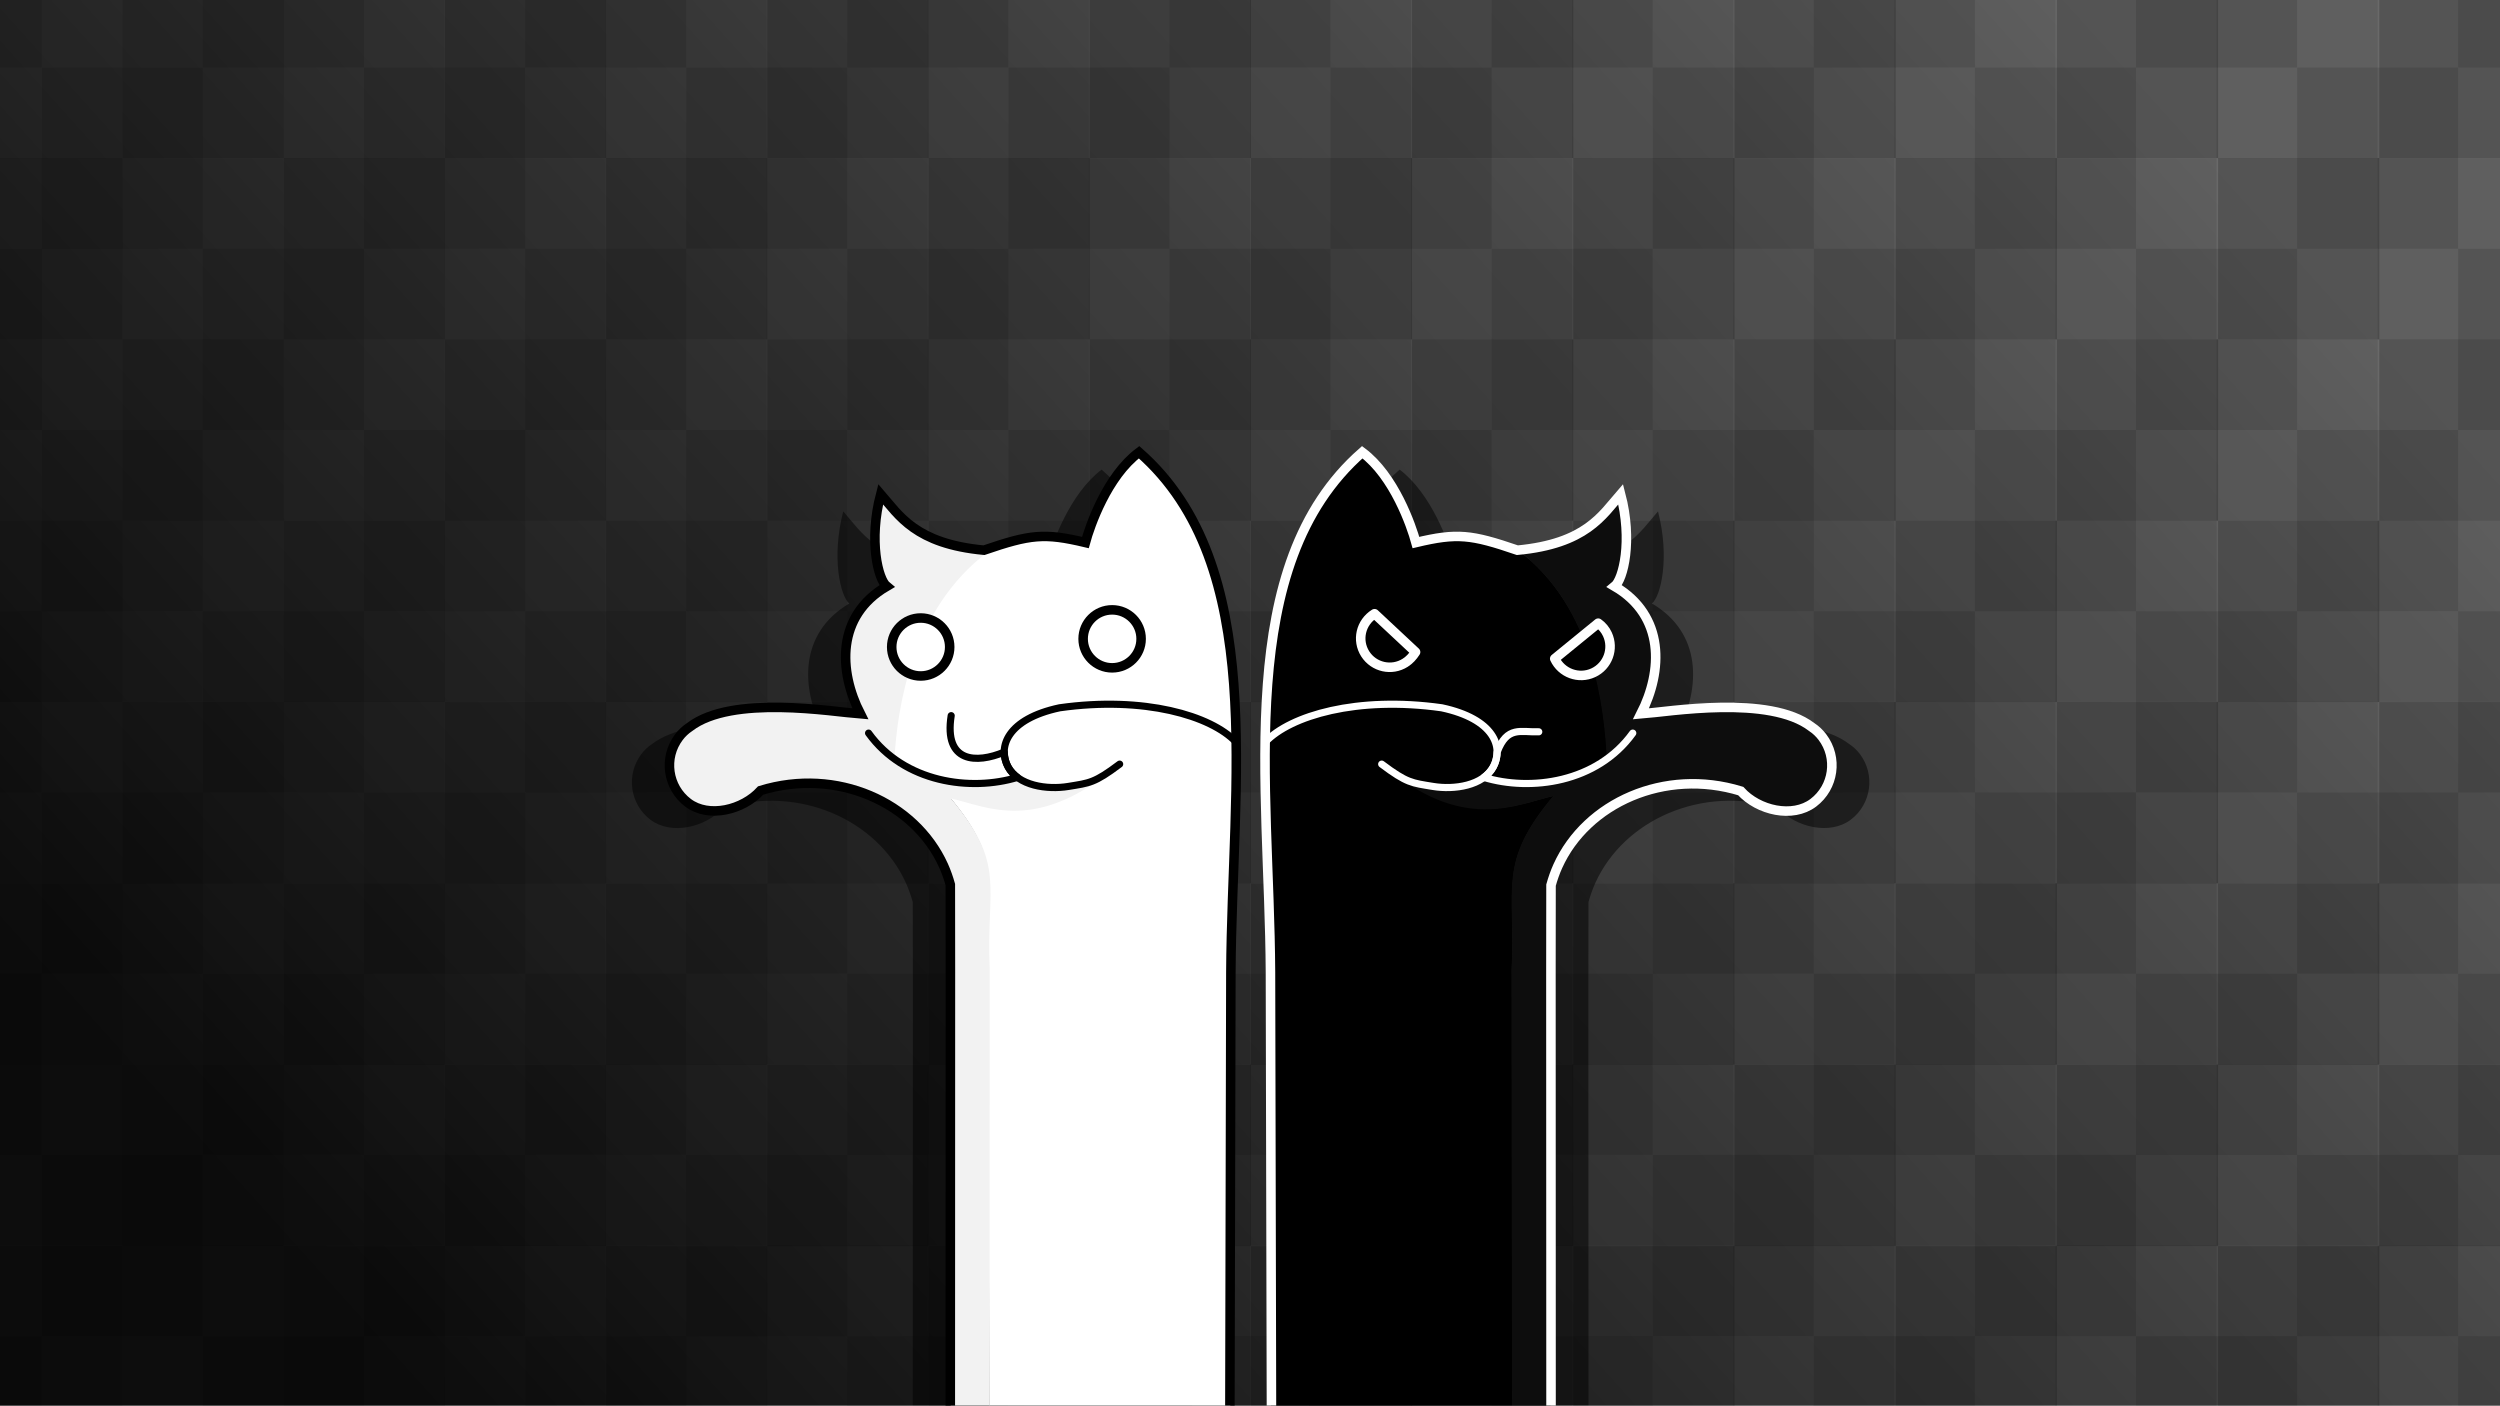 <?xml version="1.0" encoding="UTF-8" standalone="no"?>
<!-- Created with Inkscape (http://www.inkscape.org/) -->

<svg
   xmlns:dc="http://purl.org/dc/elements/1.1/"
   xmlns:cc="http://creativecommons.org/ns#"
   xmlns:rdf="http://www.w3.org/1999/02/22-rdf-syntax-ns#"
   xmlns:svg="http://www.w3.org/2000/svg"
   xmlns="http://www.w3.org/2000/svg"
   xmlns:xlink="http://www.w3.org/1999/xlink"
   xmlns:sodipodi="http://sodipodi.sourceforge.net/DTD/sodipodi-0.dtd"
   xmlns:inkscape="http://www.inkscape.org/namespaces/inkscape"
   width="1366"
   height="768"
   id="svg2"
   version="1.1"
   inkscape:version="0.48.5 r10040"
   sodipodi:docname="background-1366x768.svg"
   inkscape:export-filename="/home/jacobian/.config/awesome/background-1366x768.png"
   inkscape:export-xdpi="90"
   inkscape:export-ydpi="90">
  <defs
     id="defs4">
    <linearGradient
       id="linearGradient3805">
      <stop
         style="stop-color:#000000;stop-opacity:0.392;"
         offset="0"
         id="stop3807" />
      <stop
         style="stop-color:#ffffff;stop-opacity:0.392;"
         offset="1"
         id="stop3809" />
    </linearGradient>
    <linearGradient
       inkscape:collect="always"
       xlink:href="#linearGradient3805"
       id="linearGradient3811"
       x1="256.124"
       y1="768.004"
       x2="1109.879"
       y2="0.001"
       gradientUnits="userSpaceOnUse"
       gradientTransform="matrix(1.031,0,0,1.031,-21.162,-12.602)" />
    <filter
       inkscape:collect="always"
       id="filter29861"
       color-interpolation-filters="sRGB">
      <feGaussianBlur
         inkscape:collect="always"
         stdDeviation="3.644"
         id="feGaussianBlur29863" />
    </filter>
    <filter
       inkscape:collect="always"
       id="filter29865"
       color-interpolation-filters="sRGB">
      <feGaussianBlur
         inkscape:collect="always"
         stdDeviation="3.644"
         id="feGaussianBlur29867" />
    </filter>
  </defs>
  <sodipodi:namedview
     id="base"
     pagecolor="#ffffff"
     bordercolor="#666666"
     borderopacity="1.0"
     inkscape:pageopacity="0.0"
     inkscape:pageshadow="2"
     inkscape:zoom="0.5"
     inkscape:cx="463.06419"
     inkscape:cy="394.47345"
     inkscape:document-units="px"
     inkscape:current-layer="g3472"
     showgrid="false"
     inkscape:showpageshadow="false"
     units="px"
     fit-margin-top="0"
     fit-margin-left="0"
     fit-margin-right="0"
     fit-margin-bottom="0"
     showguides="true"
     inkscape:guide-bbox="true"
     inkscape:window-width="1914"
     inkscape:window-height="1055"
     inkscape:window-x="0"
     inkscape:window-y="0"
     inkscape:window-maximized="1"
     borderlayer="true">
    <inkscape:grid
       type="xygrid"
       id="grid3030"
       empspacing="5"
       visible="true"
       enabled="true"
       snapvisiblegridlinesonly="true"
       spacingx="128px"
       spacingy="128px" />
  </sodipodi:namedview>
  <g
     inkscape:groupmode="layer"
     id="layer3"
     inkscape:label="fondo"
     style="display:inline"
     transform="translate(0,337)">
    <rect
       style="fill:#1a1a1a;fill-opacity:1;fill-rule:evenodd;stroke:none"
       id="rect4045"
       width="1408.324"
       height="792.182"
       x="-21.162"
       y="-349.602" />
  </g>
  <g
     inkscape:groupmode="layer"
     id="layer1"
     inkscape:label="degree"
     style="display:inline">
    <rect
       style="fill:url(#linearGradient3811);fill-opacity:1;fill-rule:evenodd;stroke:none"
       id="rect3803"
       width="1408.324"
       height="792.182"
       x="-21.162"
       y="-12.602"
       inkscape:export-filename="/home/jacobian/Imágenes/background.png"
       inkscape:export-xdpi="90"
       inkscape:export-ydpi="90" />
  </g>
  <g
     inkscape:groupmode="layer"
     id="layer5"
     inkscape:label="tile"
     style="display:inline">
    <rect
       y="680.558"
       x="66.858"
       height="99.023"
       width="88.02"
       id="rect3049"
       style="fill:#000000;fill-opacity:0.098;fill-rule:evenodd;stroke:none" />
    <rect
       style="fill:#000000;fill-opacity:0.098;fill-rule:evenodd;stroke:none"
       id="rect3053"
       width="88.02"
       height="99.023"
       x="242.899"
       y="680.558" />
    <rect
       style="fill:#000000;fill-opacity:0.098;fill-rule:evenodd;stroke:none"
       id="rect3057"
       width="88.02"
       height="99.023"
       x="418.939"
       y="680.558" />
    <rect
       y="680.558"
       x="594.98"
       height="99.023"
       width="88.02"
       id="rect3061"
       style="fill:#000000;fill-opacity:0.098;fill-rule:evenodd;stroke:none" />
    <rect
       style="fill:#000000;fill-opacity:0.098;fill-rule:evenodd;stroke:none"
       id="rect3065"
       width="88.02"
       height="99.023"
       x="771.02"
       y="680.558" />
    <rect
       y="680.558"
       x="947.061"
       height="99.023"
       width="88.02"
       id="rect3069"
       style="fill:#000000;fill-opacity:0.098;fill-rule:evenodd;stroke:none" />
    <rect
       y="680.558"
       x="1123.101"
       height="99.023"
       width="88.02"
       id="rect3073"
       style="fill:#000000;fill-opacity:0.098;fill-rule:evenodd;stroke:none" />
    <rect
       style="fill:#000000;fill-opacity:0.098;fill-rule:evenodd;stroke:none"
       id="rect3077"
       width="88.02"
       height="99.023"
       x="1299.142"
       y="680.558" />
    <rect
       y="581.535"
       x="-21.162"
       height="99.023"
       width="88.02"
       id="rect3079"
       style="fill:#000000;fill-opacity:0.098;fill-rule:evenodd;stroke:none" />
    <rect
       style="fill:#000000;fill-opacity:0.098;fill-rule:evenodd;stroke:none"
       id="rect3083"
       width="88.02"
       height="99.023"
       x="154.879"
       y="581.535" />
    <rect
       style="fill:#000000;fill-opacity:0.098;fill-rule:evenodd;stroke:none"
       id="rect3087"
       width="88.02"
       height="99.023"
       x="330.919"
       y="581.535" />
    <rect
       y="581.535"
       x="506.96"
       height="99.023"
       width="88.02"
       id="rect3091"
       style="fill:#000000;fill-opacity:0.098;fill-rule:evenodd;stroke:none" />
    <rect
       style="fill:#000000;fill-opacity:0.098;fill-rule:evenodd;stroke:none"
       id="rect3095"
       width="88.02"
       height="99.023"
       x="683"
       y="581.535" />
    <rect
       y="581.535"
       x="859.04"
       height="99.023"
       width="88.02"
       id="rect3099"
       style="fill:#000000;fill-opacity:0.098;fill-rule:evenodd;stroke:none" />
    <rect
       y="581.535"
       x="1035.081"
       height="99.023"
       width="88.02"
       id="rect3103"
       style="fill:#000000;fill-opacity:0.098;fill-rule:evenodd;stroke:none" />
    <rect
       style="fill:#000000;fill-opacity:0.098;fill-rule:evenodd;stroke:none"
       id="rect3107"
       width="88.02"
       height="99.023"
       x="1211.121"
       y="581.535" />
    <rect
       style="fill:#000000;fill-opacity:0.098;fill-rule:evenodd;stroke:none"
       id="rect3113"
       width="88.02"
       height="99.023"
       x="66.858"
       y="482.512" />
    <rect
       y="482.512"
       x="242.899"
       height="99.023"
       width="88.02"
       id="rect3117"
       style="fill:#000000;fill-opacity:0.098;fill-rule:evenodd;stroke:none" />
    <rect
       y="482.512"
       x="418.939"
       height="99.023"
       width="88.02"
       id="rect3121"
       style="fill:#000000;fill-opacity:0.098;fill-rule:evenodd;stroke:none" />
    <rect
       style="fill:#000000;fill-opacity:0.098;fill-rule:evenodd;stroke:none"
       id="rect3125"
       width="88.02"
       height="99.023"
       x="594.98"
       y="482.512" />
    <rect
       y="482.512"
       x="771.02"
       height="99.023"
       width="88.02"
       id="rect3129"
       style="fill:#000000;fill-opacity:0.098;fill-rule:evenodd;stroke:none" />
    <rect
       style="fill:#000000;fill-opacity:0.098;fill-rule:evenodd;stroke:none"
       id="rect3133"
       width="88.02"
       height="99.023"
       x="947.061"
       y="482.512" />
    <rect
       style="fill:#000000;fill-opacity:0.098;fill-rule:evenodd;stroke:none"
       id="rect3137"
       width="88.02"
       height="99.023"
       x="1123.101"
       y="482.512" />
    <rect
       y="482.512"
       x="1299.142"
       height="99.023"
       width="88.02"
       id="rect3141"
       style="fill:#000000;fill-opacity:0.098;fill-rule:evenodd;stroke:none" />
    <rect
       style="fill:#000000;fill-opacity:0.098;fill-rule:evenodd;stroke:none"
       id="rect3143"
       width="88.02"
       height="99.023"
       x="-21.162"
       y="383.489" />
    <rect
       y="383.489"
       x="154.879"
       height="99.023"
       width="88.02"
       id="rect3147"
       style="fill:#000000;fill-opacity:0.098;fill-rule:evenodd;stroke:none" />
    <rect
       y="383.489"
       x="330.919"
       height="99.023"
       width="88.02"
       id="rect3151"
       style="fill:#000000;fill-opacity:0.098;fill-rule:evenodd;stroke:none" />
    <rect
       style="fill:#000000;fill-opacity:0.098;fill-rule:evenodd;stroke:none"
       id="rect3155"
       width="88.02"
       height="99.023"
       x="506.96"
       y="383.489" />
    <rect
       y="383.489"
       x="683"
       height="99.023"
       width="88.02"
       id="rect3159"
       style="fill:#000000;fill-opacity:0.098;fill-rule:evenodd;stroke:none" />
    <rect
       style="fill:#000000;fill-opacity:0.098;fill-rule:evenodd;stroke:none"
       id="rect3163"
       width="88.02"
       height="99.023"
       x="859.04"
       y="383.489" />
    <rect
       style="fill:#000000;fill-opacity:0.098;fill-rule:evenodd;stroke:none"
       id="rect3167"
       width="88.02"
       height="99.023"
       x="1035.081"
       y="383.489" />
    <rect
       y="383.489"
       x="1211.121"
       height="99.023"
       width="88.02"
       id="rect3171"
       style="fill:#000000;fill-opacity:0.098;fill-rule:evenodd;stroke:none" />
    <rect
       style="fill:#000000;fill-opacity:0.098;fill-rule:evenodd;stroke:none"
       id="rect3177"
       width="88.02"
       height="99.023"
       x="66.858"
       y="284.466" />
    <rect
       y="284.466"
       x="242.899"
       height="99.023"
       width="88.02"
       id="rect3181"
       style="fill:#000000;fill-opacity:0.098;fill-rule:evenodd;stroke:none" />
    <rect
       y="284.466"
       x="418.939"
       height="99.023"
       width="88.02"
       id="rect3185"
       style="fill:#000000;fill-opacity:0.098;fill-rule:evenodd;stroke:none" />
    <rect
       style="fill:#000000;fill-opacity:0.098;fill-rule:evenodd;stroke:none"
       id="rect3189"
       width="88.02"
       height="99.023"
       x="594.98"
       y="284.466" />
    <rect
       y="284.466"
       x="771.02"
       height="99.023"
       width="88.02"
       id="rect3193"
       style="fill:#000000;fill-opacity:0.098;fill-rule:evenodd;stroke:none" />
    <rect
       style="fill:#000000;fill-opacity:0.098;fill-rule:evenodd;stroke:none"
       id="rect3197"
       width="88.02"
       height="99.023"
       x="947.061"
       y="284.466" />
    <rect
       style="fill:#000000;fill-opacity:0.098;fill-rule:evenodd;stroke:none"
       id="rect3201"
       width="88.02"
       height="99.023"
       x="1123.101"
       y="284.466" />
    <rect
       y="284.466"
       x="1299.142"
       height="99.023"
       width="88.02"
       id="rect3205"
       style="fill:#000000;fill-opacity:0.098;fill-rule:evenodd;stroke:none" />
    <rect
       style="fill:#000000;fill-opacity:0.098;fill-rule:evenodd;stroke:none"
       id="rect3207"
       width="88.02"
       height="99.023"
       x="-21.162"
       y="185.444" />
    <rect
       y="185.444"
       x="154.879"
       height="99.023"
       width="88.02"
       id="rect3211"
       style="fill:#000000;fill-opacity:0.098;fill-rule:evenodd;stroke:none" />
    <rect
       y="185.444"
       x="330.919"
       height="99.023"
       width="88.02"
       id="rect3215"
       style="fill:#000000;fill-opacity:0.098;fill-rule:evenodd;stroke:none" />
    <rect
       style="fill:#000000;fill-opacity:0.098;fill-rule:evenodd;stroke:none"
       id="rect3219"
       width="88.02"
       height="99.023"
       x="506.96"
       y="185.444" />
    <rect
       y="185.444"
       x="683"
       height="99.023"
       width="88.02"
       id="rect3223"
       style="fill:#000000;fill-opacity:0.098;fill-rule:evenodd;stroke:none" />
    <rect
       style="fill:#000000;fill-opacity:0.098;fill-rule:evenodd;stroke:none"
       id="rect3227"
       width="88.02"
       height="99.023"
       x="859.04"
       y="185.444" />
    <rect
       style="fill:#000000;fill-opacity:0.098;fill-rule:evenodd;stroke:none"
       id="rect3231"
       width="88.02"
       height="99.023"
       x="1035.081"
       y="185.444" />
    <rect
       y="185.444"
       x="1211.121"
       height="99.023"
       width="88.02"
       id="rect3235"
       style="fill:#000000;fill-opacity:0.098;fill-rule:evenodd;stroke:none" />
    <rect
       y="86.421"
       x="66.858"
       height="99.023"
       width="88.02"
       id="rect3241"
       style="fill:#000000;fill-opacity:0.098;fill-rule:evenodd;stroke:none" />
    <rect
       style="fill:#000000;fill-opacity:0.098;fill-rule:evenodd;stroke:none"
       id="rect3245"
       width="88.02"
       height="99.023"
       x="242.899"
       y="86.421" />
    <rect
       style="fill:#000000;fill-opacity:0.098;fill-rule:evenodd;stroke:none"
       id="rect3249"
       width="88.02"
       height="99.023"
       x="418.939"
       y="86.421" />
    <rect
       y="86.421"
       x="594.98"
       height="99.023"
       width="88.02"
       id="rect3253"
       style="fill:#000000;fill-opacity:0.098;fill-rule:evenodd;stroke:none" />
    <rect
       style="fill:#000000;fill-opacity:0.098;fill-rule:evenodd;stroke:none"
       id="rect3257"
       width="88.02"
       height="99.023"
       x="771.02"
       y="86.421" />
    <rect
       y="86.421"
       x="947.061"
       height="99.023"
       width="88.02"
       id="rect3261"
       style="fill:#000000;fill-opacity:0.098;fill-rule:evenodd;stroke:none" />
    <rect
       y="86.421"
       x="1123.101"
       height="99.023"
       width="88.02"
       id="rect3265"
       style="fill:#000000;fill-opacity:0.098;fill-rule:evenodd;stroke:none" />
    <rect
       style="fill:#000000;fill-opacity:0.098;fill-rule:evenodd;stroke:none"
       id="rect3269"
       width="88.02"
       height="99.023"
       x="1299.142"
       y="86.421" />
    <rect
       y="-12.602"
       x="-21.162"
       height="99.023"
       width="88.02"
       id="rect3271"
       style="fill:#000000;fill-opacity:0.098;fill-rule:evenodd;stroke:none" />
    <rect
       style="fill:#000000;fill-opacity:0.098;fill-rule:evenodd;stroke:none"
       id="rect3275"
       width="88.02"
       height="99.023"
       x="154.879"
       y="-12.602" />
    <rect
       style="fill:#000000;fill-opacity:0.098;fill-rule:evenodd;stroke:none"
       id="rect3279"
       width="88.02"
       height="99.023"
       x="330.919"
       y="-12.602" />
    <rect
       y="-12.602"
       x="506.96"
       height="99.023"
       width="88.02"
       id="rect3283"
       style="fill:#000000;fill-opacity:0.098;fill-rule:evenodd;stroke:none" />
    <rect
       style="fill:#000000;fill-opacity:0.098;fill-rule:evenodd;stroke:none"
       id="rect3287"
       width="88.02"
       height="99.023"
       x="683"
       y="-12.602" />
    <rect
       y="-12.602"
       x="859.04"
       height="99.023"
       width="88.02"
       id="rect3291"
       style="fill:#000000;fill-opacity:0.098;fill-rule:evenodd;stroke:none" />
    <rect
       y="-12.602"
       x="1035.081"
       height="99.023"
       width="88.02"
       id="rect3295"
       style="fill:#000000;fill-opacity:0.098;fill-rule:evenodd;stroke:none" />
    <rect
       style="fill:#000000;fill-opacity:0.098;fill-rule:evenodd;stroke:none"
       id="rect3299"
       width="88.02"
       height="99.023"
       x="1211.121"
       y="-12.602" />
  </g>
  <g
     inkscape:groupmode="layer"
     id="layer6"
     inkscape:label="tile2"
     style="display:inline"
     transform="translate(0,-312)">
    <g
       transform="matrix(0.734,0,0,0.734,-21.162,528.251)"
       style="fill:#000000;fill-opacity:0.196;display:inline"
       id="g3303">
      <rect
         y="633"
         x="0"
         height="135"
         width="120"
         id="rect3047"
         style="fill:#000000;fill-opacity:0.196;fill-rule:evenodd;stroke:none" />
      <rect
         style="fill:#000000;fill-opacity:0.196;fill-rule:evenodd;stroke:none"
         id="rect3051"
         width="120"
         height="135"
         x="240"
         y="633" />
      <rect
         style="fill:#000000;fill-opacity:0.196;fill-rule:evenodd;stroke:none"
         id="rect3055"
         width="120"
         height="135"
         x="480"
         y="633" />
      <rect
         y="633"
         x="720"
         height="135"
         width="120"
         id="rect3059"
         style="fill:#000000;fill-opacity:0.196;fill-rule:evenodd;stroke:none" />
      <rect
         style="fill:#000000;fill-opacity:0.196;fill-rule:evenodd;stroke:none"
         id="rect3063"
         width="120"
         height="135"
         x="960"
         y="633" />
      <rect
         y="633"
         x="1200"
         height="135"
         width="120"
         id="rect3067"
         style="fill:#000000;fill-opacity:0.196;fill-rule:evenodd;stroke:none" />
      <rect
         y="633"
         x="1440"
         height="135"
         width="120"
         id="rect3071"
         style="fill:#000000;fill-opacity:0.196;fill-rule:evenodd;stroke:none" />
      <rect
         style="fill:#000000;fill-opacity:0.196;fill-rule:evenodd;stroke:none"
         id="rect3075"
         width="120"
         height="135"
         x="1680"
         y="633" />
      <rect
         y="498"
         x="120"
         height="135"
         width="120"
         id="rect3081"
         style="fill:#000000;fill-opacity:0.196;fill-rule:evenodd;stroke:none" />
      <rect
         style="fill:#000000;fill-opacity:0.196;fill-rule:evenodd;stroke:none"
         id="rect3085"
         width="120"
         height="135"
         x="360"
         y="498" />
      <rect
         style="fill:#000000;fill-opacity:0.196;fill-rule:evenodd;stroke:none"
         id="rect3089"
         width="120"
         height="135"
         x="600"
         y="498" />
      <rect
         y="498"
         x="840"
         height="135"
         width="120"
         id="rect3093"
         style="fill:#000000;fill-opacity:0.196;fill-rule:evenodd;stroke:none" />
      <rect
         style="fill:#000000;fill-opacity:0.196;fill-rule:evenodd;stroke:none"
         id="rect3097"
         width="120"
         height="135"
         x="1080"
         y="498" />
      <rect
         y="498"
         x="1320"
         height="135"
         width="120"
         id="rect3101"
         style="fill:#000000;fill-opacity:0.196;fill-rule:evenodd;stroke:none" />
      <rect
         y="498"
         x="1560"
         height="135"
         width="120"
         id="rect3105"
         style="fill:#000000;fill-opacity:0.196;fill-rule:evenodd;stroke:none" />
      <rect
         style="fill:#000000;fill-opacity:0.196;fill-rule:evenodd;stroke:none"
         id="rect3109"
         width="120"
         height="135"
         x="1800"
         y="498" />
      <rect
         style="fill:#000000;fill-opacity:0.196;fill-rule:evenodd;stroke:none"
         id="rect3111"
         width="120"
         height="135"
         x="0"
         y="363" />
      <rect
         y="363"
         x="240"
         height="135"
         width="120"
         id="rect3115"
         style="fill:#000000;fill-opacity:0.196;fill-rule:evenodd;stroke:none" />
      <rect
         y="363"
         x="480"
         height="135"
         width="120"
         id="rect3119"
         style="fill:#000000;fill-opacity:0.196;fill-rule:evenodd;stroke:none" />
      <rect
         style="fill:#000000;fill-opacity:0.196;fill-rule:evenodd;stroke:none"
         id="rect3123"
         width="120"
         height="135"
         x="720"
         y="363" />
      <rect
         y="363"
         x="960"
         height="135"
         width="120"
         id="rect3127"
         style="fill:#000000;fill-opacity:0.196;fill-rule:evenodd;stroke:none" />
      <rect
         style="fill:#000000;fill-opacity:0.196;fill-rule:evenodd;stroke:none"
         id="rect3131"
         width="120"
         height="135"
         x="1200"
         y="363" />
      <rect
         style="fill:#000000;fill-opacity:0.196;fill-rule:evenodd;stroke:none"
         id="rect3135"
         width="120"
         height="135"
         x="1440"
         y="363" />
      <rect
         y="363"
         x="1680"
         height="135"
         width="120"
         id="rect3139"
         style="fill:#000000;fill-opacity:0.196;fill-rule:evenodd;stroke:none" />
      <rect
         style="fill:#000000;fill-opacity:0.196;fill-rule:evenodd;stroke:none"
         id="rect3145"
         width="120"
         height="135"
         x="120"
         y="228" />
      <rect
         y="228"
         x="360"
         height="135"
         width="120"
         id="rect3149"
         style="fill:#000000;fill-opacity:0.196;fill-rule:evenodd;stroke:none" />
      <rect
         y="228"
         x="600"
         height="135"
         width="120"
         id="rect3153"
         style="fill:#000000;fill-opacity:0.196;fill-rule:evenodd;stroke:none" />
      <rect
         style="fill:#000000;fill-opacity:0.196;fill-rule:evenodd;stroke:none"
         id="rect3157"
         width="120"
         height="135"
         x="840"
         y="228" />
      <rect
         y="228"
         x="1080"
         height="135"
         width="120"
         id="rect3161"
         style="fill:#000000;fill-opacity:0.196;fill-rule:evenodd;stroke:none" />
      <rect
         style="fill:#000000;fill-opacity:0.196;fill-rule:evenodd;stroke:none"
         id="rect3165"
         width="120"
         height="135"
         x="1320"
         y="228" />
      <rect
         style="fill:#000000;fill-opacity:0.196;fill-rule:evenodd;stroke:none"
         id="rect3169"
         width="120"
         height="135"
         x="1560"
         y="228" />
      <rect
         y="228"
         x="1800"
         height="135"
         width="120"
         id="rect3173"
         style="fill:#000000;fill-opacity:0.196;fill-rule:evenodd;stroke:none" />
      <rect
         style="fill:#000000;fill-opacity:0.196;fill-rule:evenodd;stroke:none"
         id="rect3175"
         width="120"
         height="135"
         x="0"
         y="93" />
      <rect
         y="93"
         x="240"
         height="135"
         width="120"
         id="rect3179"
         style="fill:#000000;fill-opacity:0.196;fill-rule:evenodd;stroke:none" />
      <rect
         y="93"
         x="480"
         height="135"
         width="120"
         id="rect3183"
         style="fill:#000000;fill-opacity:0.196;fill-rule:evenodd;stroke:none" />
      <rect
         style="fill:#000000;fill-opacity:0.196;fill-rule:evenodd;stroke:none"
         id="rect3187"
         width="120"
         height="135"
         x="720"
         y="93" />
      <rect
         y="93"
         x="960"
         height="135"
         width="120"
         id="rect3191"
         style="fill:#000000;fill-opacity:0.196;fill-rule:evenodd;stroke:none" />
      <rect
         style="fill:#000000;fill-opacity:0.196;fill-rule:evenodd;stroke:none"
         id="rect3195"
         width="120"
         height="135"
         x="1200"
         y="93" />
      <rect
         style="fill:#000000;fill-opacity:0.196;fill-rule:evenodd;stroke:none"
         id="rect3199"
         width="120"
         height="135"
         x="1440"
         y="93" />
      <rect
         y="93"
         x="1680"
         height="135"
         width="120"
         id="rect3203"
         style="fill:#000000;fill-opacity:0.196;fill-rule:evenodd;stroke:none" />
      <rect
         style="fill:#000000;fill-opacity:0.196;fill-rule:evenodd;stroke:none"
         id="rect3209"
         width="120"
         height="135"
         x="120"
         y="-42" />
      <rect
         y="-42"
         x="360"
         height="135"
         width="120"
         id="rect3213"
         style="fill:#000000;fill-opacity:0.196;fill-rule:evenodd;stroke:none" />
      <rect
         y="-42"
         x="600"
         height="135"
         width="120"
         id="rect3217"
         style="fill:#000000;fill-opacity:0.196;fill-rule:evenodd;stroke:none" />
      <rect
         style="fill:#000000;fill-opacity:0.196;fill-rule:evenodd;stroke:none"
         id="rect3221"
         width="120"
         height="135"
         x="840"
         y="-42" />
      <rect
         y="-42"
         x="1080"
         height="135"
         width="120"
         id="rect3225"
         style="fill:#000000;fill-opacity:0.196;fill-rule:evenodd;stroke:none" />
      <rect
         style="fill:#000000;fill-opacity:0.196;fill-rule:evenodd;stroke:none"
         id="rect3229"
         width="120"
         height="135"
         x="1320"
         y="-42" />
      <rect
         style="fill:#000000;fill-opacity:0.196;fill-rule:evenodd;stroke:none"
         id="rect3233"
         width="120"
         height="135"
         x="1560"
         y="-42" />
      <rect
         y="-42"
         x="1800"
         height="135"
         width="120"
         id="rect3237"
         style="fill:#000000;fill-opacity:0.196;fill-rule:evenodd;stroke:none" />
      <rect
         y="-177"
         x="0"
         height="135"
         width="120"
         id="rect3239"
         style="fill:#000000;fill-opacity:0.196;fill-rule:evenodd;stroke:none" />
      <rect
         style="fill:#000000;fill-opacity:0.196;fill-rule:evenodd;stroke:none"
         id="rect3243"
         width="120"
         height="135"
         x="240"
         y="-177" />
      <rect
         style="fill:#000000;fill-opacity:0.196;fill-rule:evenodd;stroke:none"
         id="rect3247"
         width="120"
         height="135"
         x="480"
         y="-177" />
      <rect
         y="-177"
         x="720"
         height="135"
         width="120"
         id="rect3251"
         style="fill:#000000;fill-opacity:0.196;fill-rule:evenodd;stroke:none" />
      <rect
         style="fill:#000000;fill-opacity:0.196;fill-rule:evenodd;stroke:none"
         id="rect3255"
         width="120"
         height="135"
         x="960"
         y="-177" />
      <rect
         y="-177"
         x="1200"
         height="135"
         width="120"
         id="rect3259"
         style="fill:#000000;fill-opacity:0.196;fill-rule:evenodd;stroke:none" />
      <rect
         y="-177"
         x="1440"
         height="135"
         width="120"
         id="rect3263"
         style="fill:#000000;fill-opacity:0.196;fill-rule:evenodd;stroke:none" />
      <rect
         style="fill:#000000;fill-opacity:0.196;fill-rule:evenodd;stroke:none"
         id="rect3267"
         width="120"
         height="135"
         x="1680"
         y="-177" />
      <rect
         y="-312"
         x="120"
         height="135"
         width="120"
         id="rect3273"
         style="fill:#000000;fill-opacity:0.196;fill-rule:evenodd;stroke:none" />
      <rect
         style="fill:#000000;fill-opacity:0.196;fill-rule:evenodd;stroke:none"
         id="rect3277"
         width="120"
         height="135"
         x="360"
         y="-312" />
      <rect
         style="fill:#000000;fill-opacity:0.196;fill-rule:evenodd;stroke:none"
         id="rect3281"
         width="120"
         height="135"
         x="600"
         y="-312" />
      <rect
         y="-312"
         x="840"
         height="135"
         width="120"
         id="rect3285"
         style="fill:#000000;fill-opacity:0.196;fill-rule:evenodd;stroke:none" />
      <rect
         style="fill:#000000;fill-opacity:0.196;fill-rule:evenodd;stroke:none"
         id="rect3289"
         width="120"
         height="135"
         x="1080"
         y="-312" />
      <rect
         y="-312"
         x="1320"
         height="135"
         width="120"
         id="rect3293"
         style="fill:#000000;fill-opacity:0.196;fill-rule:evenodd;stroke:none" />
      <rect
         y="-312"
         x="1560"
         height="135"
         width="120"
         id="rect3297"
         style="fill:#000000;fill-opacity:0.196;fill-rule:evenodd;stroke:none" />
      <rect
         style="fill:#000000;fill-opacity:0.196;fill-rule:evenodd;stroke:none"
         id="rect3301"
         width="120"
         height="135"
         x="1800"
         y="-312" />
    </g>
  </g>
  <g
     style="display:inline"
     inkscape:label="tile3"
     id="g3604"
     inkscape:groupmode="layer">
    <rect
       style="fill:#000000;fill-opacity:0.098;fill-rule:evenodd;stroke:none"
       id="rect3606"
       width="88.02"
       height="99.023"
       x="110.868"
       y="631.046" />
    <rect
       y="631.046"
       x="286.909"
       height="99.023"
       width="88.02"
       id="rect3608"
       style="fill:#000000;fill-opacity:0.098;fill-rule:evenodd;stroke:none" />
    <rect
       y="631.046"
       x="462.949"
       height="99.023"
       width="88.02"
       id="rect3610"
       style="fill:#000000;fill-opacity:0.098;fill-rule:evenodd;stroke:none" />
    <rect
       style="fill:#000000;fill-opacity:0.098;fill-rule:evenodd;stroke:none"
       id="rect3612"
       width="88.02"
       height="99.023"
       x="638.99"
       y="631.046" />
    <rect
       y="631.046"
       x="815.03"
       height="99.023"
       width="88.02"
       id="rect3614"
       style="fill:#000000;fill-opacity:0.098;fill-rule:evenodd;stroke:none" />
    <rect
       style="fill:#000000;fill-opacity:0.098;fill-rule:evenodd;stroke:none"
       id="rect3616"
       width="88.02"
       height="99.023"
       x="991.071"
       y="631.046" />
    <rect
       style="fill:#000000;fill-opacity:0.098;fill-rule:evenodd;stroke:none"
       id="rect3618"
       width="88.02"
       height="99.023"
       x="1167.111"
       y="631.046" />
    <rect
       y="631.046"
       x="1343.152"
       height="99.023"
       width="44.01"
       id="rect3620"
       style="fill:#000000;fill-opacity:0.098;fill-rule:evenodd;stroke:none" />
    <rect
       style="fill:#000000;fill-opacity:0.098;fill-rule:evenodd;stroke:none"
       id="rect3622"
       width="88.02"
       height="99.023"
       x="22.848"
       y="532.023" />
    <rect
       y="532.023"
       x="198.889"
       height="99.023"
       width="88.02"
       id="rect3624"
       style="fill:#000000;fill-opacity:0.098;fill-rule:evenodd;stroke:none" />
    <rect
       y="532.023"
       x="374.929"
       height="99.023"
       width="88.02"
       id="rect3626"
       style="fill:#000000;fill-opacity:0.098;fill-rule:evenodd;stroke:none" />
    <rect
       style="fill:#000000;fill-opacity:0.098;fill-rule:evenodd;stroke:none"
       id="rect3628"
       width="88.02"
       height="99.023"
       x="550.97"
       y="532.023" />
    <rect
       y="532.023"
       x="727.01"
       height="99.023"
       width="88.02"
       id="rect3630"
       style="fill:#000000;fill-opacity:0.098;fill-rule:evenodd;stroke:none" />
    <rect
       style="fill:#000000;fill-opacity:0.098;fill-rule:evenodd;stroke:none"
       id="rect3632"
       width="88.02"
       height="99.023"
       x="903.051"
       y="532.023" />
    <rect
       style="fill:#000000;fill-opacity:0.098;fill-rule:evenodd;stroke:none"
       id="rect3634"
       width="88.02"
       height="99.023"
       x="1079.091"
       y="532.023" />
    <rect
       y="532.023"
       x="1255.131"
       height="99.023"
       width="88.02"
       id="rect3636"
       style="fill:#000000;fill-opacity:0.098;fill-rule:evenodd;stroke:none" />
    <rect
       y="433.001"
       x="110.868"
       height="99.023"
       width="88.02"
       id="rect3638"
       style="fill:#000000;fill-opacity:0.098;fill-rule:evenodd;stroke:none" />
    <rect
       style="fill:#000000;fill-opacity:0.098;fill-rule:evenodd;stroke:none"
       id="rect3640"
       width="88.02"
       height="99.023"
       x="286.909"
       y="433.001" />
    <rect
       style="fill:#000000;fill-opacity:0.098;fill-rule:evenodd;stroke:none"
       id="rect3642"
       width="88.02"
       height="99.023"
       x="462.949"
       y="433.001" />
    <rect
       y="433.001"
       x="638.99"
       height="99.023"
       width="88.02"
       id="rect3644"
       style="fill:#000000;fill-opacity:0.098;fill-rule:evenodd;stroke:none" />
    <rect
       style="fill:#000000;fill-opacity:0.098;fill-rule:evenodd;stroke:none"
       id="rect3646"
       width="88.02"
       height="99.023"
       x="815.03"
       y="433.001" />
    <rect
       y="433.001"
       x="991.071"
       height="99.023"
       width="88.02"
       id="rect3648"
       style="fill:#000000;fill-opacity:0.098;fill-rule:evenodd;stroke:none" />
    <rect
       y="433.001"
       x="1167.111"
       height="99.023"
       width="88.02"
       id="rect3650"
       style="fill:#000000;fill-opacity:0.098;fill-rule:evenodd;stroke:none" />
    <rect
       style="fill:#000000;fill-opacity:0.098;fill-rule:evenodd;stroke:none"
       id="rect3652"
       width="44.01"
       height="99.023"
       x="1343.152"
       y="433.001" />
    <rect
       y="333.978"
       x="22.848"
       height="99.023"
       width="88.02"
       id="rect3654"
       style="fill:#000000;fill-opacity:0.098;fill-rule:evenodd;stroke:none" />
    <rect
       style="fill:#000000;fill-opacity:0.098;fill-rule:evenodd;stroke:none"
       id="rect3656"
       width="88.02"
       height="99.023"
       x="198.889"
       y="333.978" />
    <rect
       style="fill:#000000;fill-opacity:0.098;fill-rule:evenodd;stroke:none"
       id="rect3658"
       width="88.02"
       height="99.023"
       x="374.929"
       y="333.978" />
    <rect
       y="333.978"
       x="550.97"
       height="99.023"
       width="88.02"
       id="rect3660"
       style="fill:#000000;fill-opacity:0.098;fill-rule:evenodd;stroke:none" />
    <rect
       style="fill:#000000;fill-opacity:0.098;fill-rule:evenodd;stroke:none"
       id="rect3662"
       width="88.02"
       height="99.023"
       x="727.01"
       y="333.978" />
    <rect
       y="333.978"
       x="903.051"
       height="99.023"
       width="88.02"
       id="rect3664"
       style="fill:#000000;fill-opacity:0.098;fill-rule:evenodd;stroke:none" />
    <rect
       y="333.978"
       x="1079.091"
       height="99.023"
       width="88.02"
       id="rect3666"
       style="fill:#000000;fill-opacity:0.098;fill-rule:evenodd;stroke:none" />
    <rect
       style="fill:#000000;fill-opacity:0.098;fill-rule:evenodd;stroke:none"
       id="rect3668"
       width="88.02"
       height="99.023"
       x="1255.131"
       y="333.978" />
    <rect
       y="234.955"
       x="110.868"
       height="99.023"
       width="88.02"
       id="rect3670"
       style="fill:#000000;fill-opacity:0.098;fill-rule:evenodd;stroke:none" />
    <rect
       style="fill:#000000;fill-opacity:0.098;fill-rule:evenodd;stroke:none"
       id="rect3672"
       width="88.02"
       height="99.023"
       x="286.909"
       y="234.955" />
    <rect
       style="fill:#000000;fill-opacity:0.098;fill-rule:evenodd;stroke:none"
       id="rect3674"
       width="88.02"
       height="99.023"
       x="462.949"
       y="234.955" />
    <rect
       y="234.955"
       x="638.99"
       height="99.023"
       width="88.02"
       id="rect3676"
       style="fill:#000000;fill-opacity:0.098;fill-rule:evenodd;stroke:none" />
    <rect
       style="fill:#000000;fill-opacity:0.098;fill-rule:evenodd;stroke:none"
       id="rect3678"
       width="88.02"
       height="99.023"
       x="815.03"
       y="234.955" />
    <rect
       y="234.955"
       x="991.071"
       height="99.023"
       width="88.02"
       id="rect3680"
       style="fill:#000000;fill-opacity:0.098;fill-rule:evenodd;stroke:none" />
    <rect
       y="234.955"
       x="1167.111"
       height="99.023"
       width="88.02"
       id="rect3682"
       style="fill:#000000;fill-opacity:0.098;fill-rule:evenodd;stroke:none" />
    <rect
       style="fill:#000000;fill-opacity:0.098;fill-rule:evenodd;stroke:none"
       id="rect3684"
       width="44.01"
       height="99.023"
       x="1343.152"
       y="234.955" />
    <rect
       y="135.932"
       x="22.848"
       height="99.023"
       width="88.02"
       id="rect3686"
       style="fill:#000000;fill-opacity:0.098;fill-rule:evenodd;stroke:none" />
    <rect
       style="fill:#000000;fill-opacity:0.098;fill-rule:evenodd;stroke:none"
       id="rect3688"
       width="88.02"
       height="99.023"
       x="198.889"
       y="135.932" />
    <rect
       style="fill:#000000;fill-opacity:0.098;fill-rule:evenodd;stroke:none"
       id="rect3690"
       width="88.02"
       height="99.023"
       x="374.929"
       y="135.932" />
    <rect
       y="135.932"
       x="550.97"
       height="99.023"
       width="88.02"
       id="rect3692"
       style="fill:#000000;fill-opacity:0.098;fill-rule:evenodd;stroke:none" />
    <rect
       style="fill:#000000;fill-opacity:0.098;fill-rule:evenodd;stroke:none"
       id="rect3694"
       width="88.02"
       height="99.023"
       x="727.01"
       y="135.932" />
    <rect
       y="135.932"
       x="903.051"
       height="99.023"
       width="88.02"
       id="rect3696"
       style="fill:#000000;fill-opacity:0.098;fill-rule:evenodd;stroke:none" />
    <rect
       y="135.932"
       x="1079.091"
       height="99.023"
       width="88.02"
       id="rect3698"
       style="fill:#000000;fill-opacity:0.098;fill-rule:evenodd;stroke:none" />
    <rect
       style="fill:#000000;fill-opacity:0.098;fill-rule:evenodd;stroke:none"
       id="rect3700"
       width="88.02"
       height="99.023"
       x="1255.131"
       y="135.932" />
    <rect
       style="fill:#000000;fill-opacity:0.098;fill-rule:evenodd;stroke:none"
       id="rect3702"
       width="88.02"
       height="99.023"
       x="110.868"
       y="36.91" />
    <rect
       y="36.91"
       x="286.909"
       height="99.023"
       width="88.02"
       id="rect3704"
       style="fill:#000000;fill-opacity:0.098;fill-rule:evenodd;stroke:none" />
    <rect
       y="36.91"
       x="462.949"
       height="99.023"
       width="88.02"
       id="rect3706"
       style="fill:#000000;fill-opacity:0.098;fill-rule:evenodd;stroke:none" />
    <rect
       style="fill:#000000;fill-opacity:0.098;fill-rule:evenodd;stroke:none"
       id="rect3708"
       width="88.02"
       height="99.023"
       x="638.99"
       y="36.91" />
    <rect
       y="36.91"
       x="815.03"
       height="99.023"
       width="88.02"
       id="rect3710"
       style="fill:#000000;fill-opacity:0.098;fill-rule:evenodd;stroke:none" />
    <rect
       style="fill:#000000;fill-opacity:0.098;fill-rule:evenodd;stroke:none"
       id="rect3712"
       width="88.02"
       height="99.023"
       x="991.071"
       y="36.91" />
    <rect
       style="fill:#000000;fill-opacity:0.098;fill-rule:evenodd;stroke:none"
       id="rect3714"
       width="88.02"
       height="99.023"
       x="1167.111"
       y="36.91" />
    <rect
       y="36.91"
       x="1343.152"
       height="99.023"
       width="44.01"
       id="rect3716"
       style="fill:#000000;fill-opacity:0.098;fill-rule:evenodd;stroke:none" />
    <rect
       style="fill:#000000;fill-opacity:0.098;fill-rule:evenodd;stroke:none"
       id="rect3718"
       width="88.02"
       height="49.511"
       x="22.848"
       y="-12.602" />
    <rect
       y="-12.602"
       x="198.889"
       height="49.511"
       width="88.02"
       id="rect3720"
       style="fill:#000000;fill-opacity:0.098;fill-rule:evenodd;stroke:none" />
    <rect
       y="-12.602"
       x="374.929"
       height="49.511"
       width="88.02"
       id="rect3722"
       style="fill:#000000;fill-opacity:0.098;fill-rule:evenodd;stroke:none" />
    <rect
       style="fill:#000000;fill-opacity:0.098;fill-rule:evenodd;stroke:none"
       id="rect3724"
       width="88.02"
       height="49.511"
       x="550.97"
       y="-12.602" />
    <rect
       y="-12.602"
       x="727.01"
       height="49.511"
       width="88.02"
       id="rect3726"
       style="fill:#000000;fill-opacity:0.098;fill-rule:evenodd;stroke:none" />
    <rect
       style="fill:#000000;fill-opacity:0.098;fill-rule:evenodd;stroke:none"
       id="rect3728"
       width="88.02"
       height="49.511"
       x="903.051"
       y="-12.602" />
    <rect
       style="fill:#000000;fill-opacity:0.098;fill-rule:evenodd;stroke:none"
       id="rect3730"
       width="88.02"
       height="49.511"
       x="1079.091"
       y="-12.602" />
    <rect
       y="-12.602"
       x="1255.131"
       height="49.511"
       width="88.02"
       id="rect3732"
       style="fill:#000000;fill-opacity:0.098;fill-rule:evenodd;stroke:none" />
    <rect
       style="fill:#000000;fill-opacity:0.098;fill-rule:evenodd;stroke:none"
       id="rect3734"
       width="44.01"
       height="99.023"
       x="-21.162"
       y="631.046" />
    <rect
       y="433.001"
       x="-21.162"
       height="99.023"
       width="44.01"
       id="rect3736"
       style="fill:#000000;fill-opacity:0.098;fill-rule:evenodd;stroke:none" />
    <rect
       y="234.955"
       x="-21.162"
       height="99.023"
       width="44.01"
       id="rect3738"
       style="fill:#000000;fill-opacity:0.098;fill-rule:evenodd;stroke:none" />
    <rect
       style="fill:#000000;fill-opacity:0.098;fill-rule:evenodd;stroke:none"
       id="rect3740"
       width="44.01"
       height="99.023"
       x="-21.162"
       y="36.91" />
    <rect
       y="730.069"
       x="22.848"
       height="49.511"
       width="88.02"
       id="rect3880"
       style="fill:#000000;fill-opacity:0.098;fill-rule:evenodd;stroke:none" />
    <rect
       style="fill:#000000;fill-opacity:0.098;fill-rule:evenodd;stroke:none"
       id="rect3882"
       width="88.02"
       height="49.511"
       x="198.889"
       y="730.069" />
    <rect
       style="fill:#000000;fill-opacity:0.098;fill-rule:evenodd;stroke:none"
       id="rect3884"
       width="88.02"
       height="49.511"
       x="374.929"
       y="730.069" />
    <rect
       y="730.069"
       x="550.97"
       height="49.511"
       width="88.02"
       id="rect3886"
       style="fill:#000000;fill-opacity:0.098;fill-rule:evenodd;stroke:none" />
    <rect
       style="fill:#000000;fill-opacity:0.098;fill-rule:evenodd;stroke:none"
       id="rect3888"
       width="88.02"
       height="49.511"
       x="727.01"
       y="730.069" />
    <rect
       y="730.069"
       x="903.051"
       height="49.511"
       width="88.02"
       id="rect3890"
       style="fill:#000000;fill-opacity:0.098;fill-rule:evenodd;stroke:none" />
    <rect
       y="730.069"
       x="1079.091"
       height="49.511"
       width="88.02"
       id="rect3892"
       style="fill:#000000;fill-opacity:0.098;fill-rule:evenodd;stroke:none" />
    <rect
       style="fill:#000000;fill-opacity:0.098;fill-rule:evenodd;stroke:none"
       id="rect3894"
       width="88.02"
       height="49.511"
       x="1255.131"
       y="730.069" />
  </g>
  <g
     style="display:inline"
     inkscape:label="tile4"
     id="g3472"
     inkscape:groupmode="layer"
     transform="translate(0,-312)">
    <rect
       y="943.046"
       x="22.848"
       height="99.023"
       width="88.02"
       id="rect3476"
       style="fill:#000000;fill-opacity:0.196;fill-rule:evenodd;stroke:none" />
    <rect
       style="fill:#000000;fill-opacity:0.196;fill-rule:evenodd;stroke:none"
       id="rect3478"
       width="88.02"
       height="99.023"
       x="198.889"
       y="943.046" />
    <rect
       style="fill:#000000;fill-opacity:0.196;fill-rule:evenodd;stroke:none"
       id="rect3480"
       width="88.02"
       height="99.023"
       x="374.929"
       y="943.046" />
    <rect
       y="943.046"
       x="550.97"
       height="99.023"
       width="88.02"
       id="rect3482"
       style="fill:#000000;fill-opacity:0.196;fill-rule:evenodd;stroke:none" />
    <rect
       style="fill:#000000;fill-opacity:0.196;fill-rule:evenodd;stroke:none"
       id="rect3484"
       width="88.02"
       height="99.023"
       x="727.01"
       y="943.046" />
    <rect
       y="943.046"
       x="903.051"
       height="99.023"
       width="88.02"
       id="rect3486"
       style="fill:#000000;fill-opacity:0.196;fill-rule:evenodd;stroke:none" />
    <rect
       y="943.046"
       x="1079.091"
       height="99.023"
       width="88.02"
       id="rect3488"
       style="fill:#000000;fill-opacity:0.196;fill-rule:evenodd;stroke:none" />
    <rect
       style="fill:#000000;fill-opacity:0.196;fill-rule:evenodd;stroke:none"
       id="rect3490"
       width="88.02"
       height="99.023"
       x="1255.131"
       y="943.046" />
    <rect
       y="844.023"
       x="110.868"
       height="99.023"
       width="88.02"
       id="rect3492"
       style="fill:#000000;fill-opacity:0.196;fill-rule:evenodd;stroke:none" />
    <rect
       style="fill:#000000;fill-opacity:0.196;fill-rule:evenodd;stroke:none"
       id="rect3494"
       width="88.02"
       height="99.023"
       x="286.909"
       y="844.023" />
    <rect
       style="fill:#000000;fill-opacity:0.196;fill-rule:evenodd;stroke:none"
       id="rect3496"
       width="88.02"
       height="99.023"
       x="462.949"
       y="844.023" />
    <rect
       y="844.023"
       x="638.99"
       height="99.023"
       width="88.02"
       id="rect3498"
       style="fill:#000000;fill-opacity:0.196;fill-rule:evenodd;stroke:none" />
    <rect
       style="fill:#000000;fill-opacity:0.196;fill-rule:evenodd;stroke:none"
       id="rect3500"
       width="88.02"
       height="99.023"
       x="815.03"
       y="844.023" />
    <rect
       y="844.023"
       x="991.071"
       height="99.023"
       width="88.02"
       id="rect3502"
       style="fill:#000000;fill-opacity:0.196;fill-rule:evenodd;stroke:none" />
    <rect
       y="844.023"
       x="1167.111"
       height="99.023"
       width="88.02"
       id="rect3504"
       style="fill:#000000;fill-opacity:0.196;fill-rule:evenodd;stroke:none" />
    <rect
       style="fill:#000000;fill-opacity:0.196;fill-rule:evenodd;stroke:none"
       id="rect3506"
       width="44.01"
       height="99.023"
       x="1343.152"
       y="844.023" />
    <rect
       style="fill:#000000;fill-opacity:0.196;fill-rule:evenodd;stroke:none"
       id="rect3508"
       width="88.02"
       height="99.023"
       x="22.848"
       y="745.001" />
    <rect
       y="745.001"
       x="198.889"
       height="99.023"
       width="88.02"
       id="rect3510"
       style="fill:#000000;fill-opacity:0.196;fill-rule:evenodd;stroke:none" />
    <rect
       y="745.001"
       x="374.929"
       height="99.023"
       width="88.02"
       id="rect3512"
       style="fill:#000000;fill-opacity:0.196;fill-rule:evenodd;stroke:none" />
    <rect
       style="fill:#000000;fill-opacity:0.196;fill-rule:evenodd;stroke:none"
       id="rect3514"
       width="88.02"
       height="99.023"
       x="550.97"
       y="745.001" />
    <rect
       y="745.001"
       x="727.01"
       height="99.023"
       width="88.02"
       id="rect3516"
       style="fill:#000000;fill-opacity:0.196;fill-rule:evenodd;stroke:none" />
    <rect
       style="fill:#000000;fill-opacity:0.196;fill-rule:evenodd;stroke:none"
       id="rect3518"
       width="88.02"
       height="99.023"
       x="903.051"
       y="745.001" />
    <rect
       style="fill:#000000;fill-opacity:0.196;fill-rule:evenodd;stroke:none"
       id="rect3520"
       width="88.02"
       height="99.023"
       x="1079.091"
       y="745.001" />
    <rect
       y="745.001"
       x="1255.131"
       height="99.023"
       width="88.02"
       id="rect3522"
       style="fill:#000000;fill-opacity:0.196;fill-rule:evenodd;stroke:none" />
    <rect
       style="fill:#000000;fill-opacity:0.196;fill-rule:evenodd;stroke:none"
       id="rect3524"
       width="88.02"
       height="99.023"
       x="110.868"
       y="645.978" />
    <rect
       y="645.978"
       x="286.909"
       height="99.023"
       width="88.02"
       id="rect3526"
       style="fill:#000000;fill-opacity:0.196;fill-rule:evenodd;stroke:none" />
    <rect
       y="645.978"
       x="462.949"
       height="99.023"
       width="88.02"
       id="rect3528"
       style="fill:#000000;fill-opacity:0.196;fill-rule:evenodd;stroke:none" />
    <rect
       style="fill:#000000;fill-opacity:0.196;fill-rule:evenodd;stroke:none"
       id="rect3530"
       width="88.02"
       height="99.023"
       x="638.99"
       y="645.978" />
    <rect
       y="645.978"
       x="815.03"
       height="99.023"
       width="88.02"
       id="rect3532"
       style="fill:#000000;fill-opacity:0.196;fill-rule:evenodd;stroke:none" />
    <rect
       style="fill:#000000;fill-opacity:0.196;fill-rule:evenodd;stroke:none"
       id="rect3534"
       width="88.02"
       height="99.023"
       x="991.071"
       y="645.978" />
    <rect
       style="fill:#000000;fill-opacity:0.196;fill-rule:evenodd;stroke:none"
       id="rect3536"
       width="88.02"
       height="99.023"
       x="1167.111"
       y="645.978" />
    <rect
       y="645.978"
       x="1343.152"
       height="99.023"
       width="44.01"
       id="rect3538"
       style="fill:#000000;fill-opacity:0.196;fill-rule:evenodd;stroke:none" />
    <rect
       style="fill:#000000;fill-opacity:0.196;fill-rule:evenodd;stroke:none"
       id="rect3540"
       width="88.02"
       height="99.023"
       x="22.848"
       y="546.955" />
    <rect
       y="546.955"
       x="198.889"
       height="99.023"
       width="88.02"
       id="rect3542"
       style="fill:#000000;fill-opacity:0.196;fill-rule:evenodd;stroke:none" />
    <rect
       y="546.955"
       x="374.929"
       height="99.023"
       width="88.02"
       id="rect3544"
       style="fill:#000000;fill-opacity:0.196;fill-rule:evenodd;stroke:none" />
    <rect
       style="fill:#000000;fill-opacity:0.196;fill-rule:evenodd;stroke:none"
       id="rect3546"
       width="88.02"
       height="99.023"
       x="550.97"
       y="546.955" />
    <rect
       y="546.955"
       x="727.01"
       height="99.023"
       width="88.02"
       id="rect3548"
       style="fill:#000000;fill-opacity:0.196;fill-rule:evenodd;stroke:none" />
    <rect
       style="fill:#000000;fill-opacity:0.196;fill-rule:evenodd;stroke:none"
       id="rect3550"
       width="88.02"
       height="99.023"
       x="903.051"
       y="546.955" />
    <rect
       style="fill:#000000;fill-opacity:0.196;fill-rule:evenodd;stroke:none"
       id="rect3552"
       width="88.02"
       height="99.023"
       x="1079.091"
       y="546.955" />
    <rect
       y="546.955"
       x="1255.131"
       height="99.023"
       width="88.02"
       id="rect3554"
       style="fill:#000000;fill-opacity:0.196;fill-rule:evenodd;stroke:none" />
    <rect
       style="fill:#000000;fill-opacity:0.196;fill-rule:evenodd;stroke:none"
       id="rect3556"
       width="88.02"
       height="99.023"
       x="110.868"
       y="447.932" />
    <rect
       y="447.932"
       x="286.909"
       height="99.023"
       width="88.02"
       id="rect3558"
       style="fill:#000000;fill-opacity:0.196;fill-rule:evenodd;stroke:none" />
    <rect
       y="447.932"
       x="462.949"
       height="99.023"
       width="88.02"
       id="rect3560"
       style="fill:#000000;fill-opacity:0.196;fill-rule:evenodd;stroke:none" />
    <rect
       style="fill:#000000;fill-opacity:0.196;fill-rule:evenodd;stroke:none"
       id="rect3562"
       width="88.02"
       height="99.023"
       x="638.99"
       y="447.932" />
    <rect
       y="447.932"
       x="815.03"
       height="99.023"
       width="88.02"
       id="rect3564"
       style="fill:#000000;fill-opacity:0.196;fill-rule:evenodd;stroke:none" />
    <rect
       style="fill:#000000;fill-opacity:0.196;fill-rule:evenodd;stroke:none"
       id="rect3566"
       width="88.02"
       height="99.023"
       x="991.071"
       y="447.932" />
    <rect
       style="fill:#000000;fill-opacity:0.196;fill-rule:evenodd;stroke:none"
       id="rect3568"
       width="88.02"
       height="99.023"
       x="1167.111"
       y="447.932" />
    <rect
       y="447.932"
       x="1343.152"
       height="99.023"
       width="44.01"
       id="rect3570"
       style="fill:#000000;fill-opacity:0.196;fill-rule:evenodd;stroke:none" />
    <rect
       y="348.91"
       x="22.848"
       height="99.023"
       width="88.02"
       id="rect3572"
       style="fill:#000000;fill-opacity:0.196;fill-rule:evenodd;stroke:none" />
    <rect
       style="fill:#000000;fill-opacity:0.196;fill-rule:evenodd;stroke:none"
       id="rect3574"
       width="88.02"
       height="99.023"
       x="198.889"
       y="348.91" />
    <rect
       style="fill:#000000;fill-opacity:0.196;fill-rule:evenodd;stroke:none"
       id="rect3576"
       width="88.02"
       height="99.023"
       x="374.929"
       y="348.91" />
    <rect
       y="348.91"
       x="550.97"
       height="99.023"
       width="88.02"
       id="rect3578"
       style="fill:#000000;fill-opacity:0.196;fill-rule:evenodd;stroke:none" />
    <rect
       style="fill:#000000;fill-opacity:0.196;fill-rule:evenodd;stroke:none"
       id="rect3580"
       width="88.02"
       height="99.023"
       x="727.01"
       y="348.91" />
    <rect
       y="348.91"
       x="903.051"
       height="99.023"
       width="88.02"
       id="rect3582"
       style="fill:#000000;fill-opacity:0.196;fill-rule:evenodd;stroke:none" />
    <rect
       y="348.91"
       x="1079.091"
       height="99.023"
       width="88.02"
       id="rect3584"
       style="fill:#000000;fill-opacity:0.196;fill-rule:evenodd;stroke:none" />
    <rect
       style="fill:#000000;fill-opacity:0.196;fill-rule:evenodd;stroke:none"
       id="rect3586"
       width="88.02"
       height="99.023"
       x="1255.131"
       y="348.91" />
    <rect
       y="299.398"
       x="110.868"
       height="49.511"
       width="88.02"
       id="rect3588"
       style="fill:#000000;fill-opacity:0.196;fill-rule:evenodd;stroke:none" />
    <rect
       style="fill:#000000;fill-opacity:0.196;fill-rule:evenodd;stroke:none"
       id="rect3590"
       width="88.02"
       height="49.511"
       x="286.909"
       y="299.398" />
    <rect
       style="fill:#000000;fill-opacity:0.196;fill-rule:evenodd;stroke:none"
       id="rect3592"
       width="88.02"
       height="49.511"
       x="462.949"
       y="299.398" />
    <rect
       y="299.398"
       x="638.99"
       height="49.511"
       width="88.02"
       id="rect3594"
       style="fill:#000000;fill-opacity:0.196;fill-rule:evenodd;stroke:none" />
    <rect
       style="fill:#000000;fill-opacity:0.196;fill-rule:evenodd;stroke:none"
       id="rect3596"
       width="88.02"
       height="49.511"
       x="815.03"
       y="299.398" />
    <rect
       y="299.398"
       x="991.071"
       height="49.511"
       width="88.02"
       id="rect3598"
       style="fill:#000000;fill-opacity:0.196;fill-rule:evenodd;stroke:none" />
    <rect
       y="299.398"
       x="1167.111"
       height="49.511"
       width="88.02"
       id="rect3600"
       style="fill:#000000;fill-opacity:0.196;fill-rule:evenodd;stroke:none" />
    <rect
       style="fill:#000000;fill-opacity:0.196;fill-rule:evenodd;stroke:none"
       id="rect3602"
       width="44.01"
       height="49.511"
       x="1343.152"
       y="299.398" />
    <rect
       y="844.023"
       x="-21.162"
       height="99.023"
       width="44.01"
       id="rect3960"
       style="fill:#000000;fill-opacity:0.196;fill-rule:evenodd;stroke:none" />
    <rect
       style="fill:#000000;fill-opacity:0.196;fill-rule:evenodd;stroke:none"
       id="rect3962"
       width="44.01"
       height="99.023"
       x="-21.162"
       y="645.978" />
    <rect
       style="fill:#000000;fill-opacity:0.196;fill-rule:evenodd;stroke:none"
       id="rect3964"
       width="44.01"
       height="99.023"
       x="-21.162"
       y="447.932" />
    <rect
       y="299.398"
       x="-21.162"
       height="49.511"
       width="44.01"
       id="rect3966"
       style="fill:#000000;fill-opacity:0.196;fill-rule:evenodd;stroke:none" />
    <rect
       style="fill:#000000;fill-opacity:0.196;fill-rule:evenodd;stroke:none"
       id="rect3968"
       width="88.02"
       height="49.511"
       x="110.868"
       y="1042.069" />
    <rect
       y="1042.069"
       x="286.909"
       height="49.511"
       width="88.02"
       id="rect3970"
       style="fill:#000000;fill-opacity:0.196;fill-rule:evenodd;stroke:none" />
    <rect
       y="1042.069"
       x="462.949"
       height="49.511"
       width="88.02"
       id="rect3972"
       style="fill:#000000;fill-opacity:0.196;fill-rule:evenodd;stroke:none" />
    <rect
       style="fill:#000000;fill-opacity:0.196;fill-rule:evenodd;stroke:none"
       id="rect3974"
       width="88.02"
       height="49.511"
       x="638.99"
       y="1042.069" />
    <rect
       y="1042.069"
       x="815.03"
       height="49.511"
       width="88.02"
       id="rect3976"
       style="fill:#000000;fill-opacity:0.196;fill-rule:evenodd;stroke:none" />
    <rect
       style="fill:#000000;fill-opacity:0.196;fill-rule:evenodd;stroke:none"
       id="rect3978"
       width="88.02"
       height="49.511"
       x="991.071"
       y="1042.069" />
    <rect
       style="fill:#000000;fill-opacity:0.196;fill-rule:evenodd;stroke:none"
       id="rect3980"
       width="88.02"
       height="49.511"
       x="1167.111"
       y="1042.069" />
    <rect
       y="1042.069"
       x="1343.152"
       height="49.511"
       width="44.01"
       id="rect3982"
       style="fill:#000000;fill-opacity:0.196;fill-rule:evenodd;stroke:none" />
    <rect
       style="fill:#000000;fill-opacity:0.196;fill-rule:evenodd;stroke:none"
       id="rect3984"
       width="44.01"
       height="49.511"
       x="-21.162"
       y="1042.069" />
  </g>
  <g
     inkscape:groupmode="layer"
     id="layer4"
     inkscape:label="shadown"
     transform="translate(0,337)"
     style="opacity:0.5;display:inline">
    <g
       id="g3157"
       transform="matrix(0.734,0,0,0.734,181.92,-3.038)">
      <path
         sodipodi:nodetypes="ccccccscsscccccccccc"
         inkscape:connector-curvature="0"
         id="path4056"
         d="m 794.055,-105.396 c -96.047,84.143 -68.979,246.587 -68.25,386.871 l 0.75,326.051 208.094,0 -0.094,-330.565 0.094,-60.454 c 1.351,-4.819 2.986,-9.558 5.062,-14.156 21.262,-47.078 79.542,-73.249 136.125,-55.875 13.218,14.554 38.648,20.374 54.031,8.75 15.383,-11.624 18.436,-33.523 6.812,-48.906 -2.161,-2.86 -4.759,-5.33 -8.031,-7.496 -31.606,-24.209 -105.95,-11.365 -127.062,-9.75 16.33,-32.069 17.807,-72.668 -19.688,-94.812 6.513,-5.354 13.492,-33.798 4.5,-68.594 -13.615,15.571 -25.297,36.751 -76.344,41.688 0.095,0.071 0.186,0.147 0.281,0.219 -34.421,-11.915 -45.719,-12.847 -76.375,-5.562 l 0.125,-0.312 c -3.393,-12.47 -16.354,-49.194 -40.031,-67.094 z"
         style="fill:#000000;fill-opacity:1;stroke:none;display:inline;filter:url(#filter29865)" />
      <path
         style="fill:#000000;fill-opacity:1;stroke:none;display:inline;filter:url(#filter29861)"
         d="m 572.212,-105.396 c 96.047,84.143 68.979,246.622 68.25,386.906 l -0.75,326.016 -208.094,0 0.094,-327.547 -0.094,-63.438 c -1.351,-4.819 -2.986,-9.558 -5.062,-14.156 -21.262,-47.078 -79.542,-73.249 -136.125,-55.875 -13.218,14.554 -38.648,20.374 -54.031,8.75 -15.383,-11.624 -18.436,-33.523 -6.812,-48.906 2.161,-2.86 4.759,-5.365 8.031,-7.531 31.606,-24.209 105.95,-11.365 127.062,-9.75 -16.33,-32.069 -17.807,-72.668 19.688,-94.812 -6.513,-5.354 -13.492,-33.798 -4.5,-68.594 13.615,15.571 25.297,36.751 76.344,41.688 -0.095,0.071 -0.186,0.147 -0.281,0.219 34.421,-11.915 45.719,-12.847 76.375,-5.562 l -0.125,-0.312 c 3.393,-12.47 16.354,-49.194 40.031,-67.094 z"
         id="path3800"
         inkscape:connector-curvature="0"
         sodipodi:nodetypes="ccccccscsscccccccccc" />
    </g>
  </g>
  <g
     inkscape:groupmode="layer"
     id="layer2"
     inkscape:label="cat1"
     transform="translate(-78.713,143.181)"
     style="display:inline">
    <g
       id="g3012"
       transform="matrix(0.734,0,0,0.734,225.135,4.678)">
      <g
         transform="translate(192,-108.201)"
         id="g4047">
        <path
           sodipodi:nodetypes="cccczcccccccc"
           inkscape:connector-curvature="0"
           id="path4005"
           d="m 662.109,310.754 c 30.684,-7.292 41.983,-6.36 76.479,5.586 57.063,42.75 64.377,117.871 66.506,155.262 -27.394,19.324 -64.569,22.368 -91.778,14.071 -10.037,7.396 -25.78,8.706 -37.903,6.713 -12.123,-1.993 -19.983,-3.307 -38.58,-16.965 61.75,50.756 100.428,30.177 128.287,23.722 -41.678,49.829 -28.372,67.436 -31.218,129.137 l 0.241,341.161 -179.422,0 -0.772,-339.171 c -0.729,-140.285 -27.784,-302.767 68.263,-386.91 23.677,17.9 36.649,54.6 40.042,67.07"
           style="fill:#000000;fill-opacity:1;stroke:none" />
        <path
           style="fill:#0d0d0d;fill-opacity:1;fill-rule:evenodd;stroke:none"
           d="m 814.565,274.423 c 8.992,34.796 2.008,63.24 -4.505,68.594 37.495,22.144 36.011,62.719 19.681,94.788 21.113,-1.615 95.456,-14.45 127.062,9.759 3.272,2.166 5.861,4.676 8.022,7.537 11.624,15.383 8.576,37.276 -6.806,48.9 -15.383,11.624 -40.811,5.799 -54.03,-8.755 -56.583,-17.374 -114.86,8.811 -136.123,55.888 -2.077,4.598 -3.715,9.332 -5.066,14.151 l -0.077,63.44 0.089,340.718 -28.695,0 -0.326,-341.261 c 2.846,-61.702 -10.725,-78.999 30.953,-128.828 -27.86,6.454 -67.661,27.908 -127.912,-24.098 18.597,13.658 26.457,14.972 38.58,16.965 12.123,1.993 27.866,0.683 37.903,-6.713 27.209,8.297 64.009,5.629 91.403,-13.696 -2.129,-37.39 -9.381,-112.918 -66.494,-155.701 51.047,-4.937 62.725,-26.116 76.34,-41.688 z"
           id="path4007"
           inkscape:connector-curvature="0"
           sodipodi:nodetypes="ccccsscsccccccczccccc" />
        <path
           sodipodi:nodetypes="czscc"
           inkscape:connector-curvature="0"
           id="path4009"
           d="m 637.063,475.589 c 18.812,14.158 22.513,14.029 38.186,16.606 15.673,2.577 37.396,-0.368 45.033,-14.848 7.637,-14.48 0.528,-35.333 -38.535,-43.699 -62.991,-8.902 -112.664,5.854 -131.266,25.431"
           style="fill:none;stroke:#ffffff;stroke-width:5.315;stroke-linecap:round;stroke-linejoin:round;stroke-miterlimit:4;stroke-opacity:1;stroke-dasharray:none;stroke-dashoffset:0;display:inline" />
        <path
           sodipodi:nodetypes="cccccccccsscsccc"
           inkscape:connector-curvature="0"
           id="path4011"
           d="m 555.037,969.442 -0.772,-338.969 c -0.729,-140.284 -27.784,-302.767 68.335,-387.072 23.75,17.738 36.577,54.762 39.969,67.232 30.684,-7.292 41.012,-6.101 75.511,5.703 51.017,-4.773 63.186,-25.963 76.874,-41.696 9.065,34.634 1.935,63.402 -4.505,68.594 37.567,21.982 35.938,62.881 19.609,94.95 21.113,-1.615 95.456,-14.45 127.062,9.759 3.272,2.166 5.861,4.676 8.022,7.537 11.624,15.383 8.576,37.276 -6.806,48.9 -15.383,11.624 -40.812,5.799 -54.03,-8.755 -56.583,-17.374 -114.861,8.811 -136.123,55.888 -2.077,4.598 -3.715,9.333 -5.066,14.151 l -0.077,63.44 0.089,340.339"
           style="fill:none;stroke:#ffffff;stroke-width:7.087;stroke-linecap:butt;stroke-linejoin:miter;stroke-miterlimit:4;stroke-opacity:1;stroke-dasharray:none;stroke-dashoffset:0" />
        <path
           sodipodi:nodetypes="cccc"
           inkscape:connector-curvature="0"
           id="path4013"
           d="m 753.985,451.521 c -13.359,0.488 -23.486,-4.733 -30.986,15.1 -0.455,9.442 -4.535,14.763 -9.819,18.846 34.623,10.554 84.104,4.07 110.789,-32.969"
           style="fill:none;stroke:#ffffff;stroke-width:5.315;stroke-linecap:round;stroke-linejoin:round;stroke-miterlimit:4;stroke-opacity:1;stroke-dasharray:none;stroke-dashoffset:0;display:inline" />
        <path
           style="fill:#000000;stroke:#ffffff;stroke-width:7.087;stroke-linecap:round;stroke-linejoin:round;stroke-miterlimit:4;stroke-opacity:1;stroke-dasharray:none;stroke-dashoffset:0"
           d="m 794.554,407.576 c 10.819,-4.997 15.538,-17.818 10.54,-28.637 -1.522,-3.294 -3.849,-6.152 -6.857,-8.279 L 765.872,397.077 c 5.042,10.777 17.863,15.496 28.682,10.499 z"
           id="path3894"
           inkscape:connector-curvature="0"
           sodipodi:nodetypes="ssccs" />
        <path
           style="fill:#000000;stroke:#ffffff;stroke-width:7.087;stroke-linecap:round;stroke-linejoin:round;stroke-miterlimit:4;stroke-opacity:1;stroke-dasharray:none;stroke-dashoffset:0"
           d="m 631.749,363.626 c -10.38,6.48 -13.346,19.816 -6.95,29.871 6.396,10.055 19.732,13.021 29.787,6.625 3.076,-1.956 5.605,-4.66 7.699,-7.951 z"
           id="path3896"
           inkscape:connector-curvature="0"
           sodipodi:nodetypes="csscc" />
      </g>
      <g
         transform="translate(192,-108.201)"
         id="g4035">
        <path
           style="fill:#ffffff;stroke:none"
           d="m 416.951,310.754 c -30.684,-7.292 -42.795,-6.266 -77.292,5.68 -57.063,42.75 -64.604,116.385 -66.733,153.775 27.394,19.324 65.299,23.584 92.508,15.287 10.037,7.396 25.78,8.706 37.903,6.713 12.123,-1.993 19.983,-3.307 38.58,-16.965 -61.75,50.756 -98.536,31.443 -126.396,24.989 41.678,49.829 25.967,66.236 28.813,127.937 l 0.599,341.272 179.406,0 0.772,-339.171 c 0.729,-140.285 27.784,-302.767 -68.263,-386.91 -23.677,17.9 -36.649,54.6 -40.042,67.07"
           id="path3902"
           inkscape:connector-curvature="0"
           sodipodi:nodetypes="cccczcccccccc" />
        <path
           sodipodi:nodetypes="ccccsscsccccccczcccc"
           inkscape:connector-curvature="0"
           id="path3928"
           d="m 264.495,274.423 c -8.992,34.796 -2.008,63.24 4.505,68.594 -37.495,22.144 -36.011,62.719 -19.681,94.788 -21.113,-1.615 -95.456,-14.45 -127.062,9.759 -3.272,2.166 -5.861,4.676 -8.022,7.537 -11.624,15.383 -8.576,37.276 6.806,48.9 15.383,11.624 40.811,5.799 54.03,-8.755 56.583,-17.374 114.86,8.811 136.123,55.888 2.077,4.598 3.715,9.332 5.066,14.151 l 0.077,63.44 -0.089,340.718 28.893,0 0.127,-341.261 c -2.846,-61.702 12.85,-77.249 -28.828,-127.078 27.86,6.454 64.161,26.533 125.787,-25.848 -18.597,13.658 -26.457,14.972 -38.58,16.965 -12.123,1.993 -27.866,0.683 -37.903,-6.713 -27.209,8.297 -64.009,5.629 -91.403,-13.696 2.129,-37.39 12.563,-111.504 69.676,-154.287 -51.047,-4.937 -65.907,-27.53 -79.522,-43.102 z"
           style="fill:#f2f2f2;fill-opacity:1;fill-rule:evenodd;stroke:none" />
        <path
           style="fill:none;stroke:#000000;stroke-width:7.087;stroke-linecap:butt;stroke-linejoin:miter;stroke-miterlimit:4;stroke-opacity:1;stroke-dasharray:none;stroke-dashoffset:0"
           d="m 524.023,969.442 0.772,-338.969 c 0.729,-140.284 27.784,-302.767 -68.335,-387.072 -23.75,17.738 -36.577,54.762 -39.969,67.232 -30.684,-7.292 -41.012,-6.101 -75.511,5.703 -51.017,-4.773 -63.186,-25.963 -76.874,-41.696 -9.065,34.634 -1.935,63.402 4.505,68.594 -37.567,21.982 -35.938,62.881 -19.609,94.95 -21.113,-1.615 -95.456,-14.45 -127.062,9.759 -3.272,2.166 -5.861,4.676 -8.022,7.537 -11.624,15.383 -8.576,37.276 6.806,48.9 15.383,11.624 40.812,5.392 54.03,-9.161 56.583,-17.374 114.861,8.811 136.123,55.888 2.077,4.598 3.715,9.333 5.066,14.151 l 0.077,63.44 -0.089,340.745"
           id="path3958"
           inkscape:connector-curvature="0"
           sodipodi:nodetypes="cccccccccsscsccc" />
        <path
           style="fill:none;stroke:#000000;stroke-width:5.315;stroke-linecap:round;stroke-linejoin:round;stroke-miterlimit:4;stroke-opacity:1;stroke-dasharray:none;stroke-dashoffset:0;display:inline"
           d="m 316.589,439.501 c -5.556,35.313 18.89,35.749 39.472,27.12 0.455,9.442 4.535,14.763 9.819,18.846 -34.623,10.554 -84.104,4.07 -110.789,-32.969"
           id="path3962"
           inkscape:connector-curvature="0"
           sodipodi:nodetypes="cccc" />
        <path
           sodipodi:type="arc"
           style="fill:#ffffff;stroke:#000000;stroke-width:8.045;stroke-linecap:round;stroke-linejoin:round;stroke-miterlimit:4;stroke-opacity:1;stroke-dasharray:none;stroke-dashoffset:0"
           id="path3964"
           sodipodi:cx="436.13336"
           sodipodi:cy="351.90277"
           sodipodi:rx="24.496199"
           sodipodi:ry="24.496199"
           d="m 460.63,351.903 c 0,13.529 -10.967,24.496 -24.496,24.496 -13.529,0 -24.496,-10.967 -24.496,-24.496 0,-13.529 10.967,-24.496 24.496,-24.496 13.529,0 24.496,10.967 24.496,24.496 z"
           transform="matrix(0.881,0,0,0.881,52.163,72.297)" />
        <path
           transform="matrix(0.881,0,0,0.881,-90.337,78.368)"
           d="m 460.63,351.903 c 0,13.529 -10.967,24.496 -24.496,24.496 -13.529,0 -24.496,-10.967 -24.496,-24.496 0,-13.529 10.967,-24.496 24.496,-24.496 13.529,0 24.496,10.967 24.496,24.496 z"
           sodipodi:ry="24.496199"
           sodipodi:rx="24.496199"
           sodipodi:cy="351.90277"
           sodipodi:cx="436.13336"
           id="path3966"
           style="fill:#ffffff;stroke:#000000;stroke-width:8.045;stroke-linecap:round;stroke-linejoin:round;stroke-miterlimit:4;stroke-opacity:1;stroke-dasharray:none;stroke-dashoffset:0"
           sodipodi:type="arc" />
        <path
           style="fill:none;stroke:#000000;stroke-width:5.315;stroke-linecap:round;stroke-linejoin:round;stroke-miterlimit:4;stroke-opacity:1;stroke-dasharray:none;stroke-dashoffset:0;display:inline"
           d="m 441.997,475.589 c -18.812,14.158 -22.513,14.029 -38.186,16.606 -15.673,2.577 -37.396,-0.368 -45.033,-14.848 -7.637,-14.48 -0.528,-35.333 38.535,-43.699 62.991,-8.902 112.664,5.854 131.266,25.431"
           id="path3960"
           inkscape:connector-curvature="0"
           sodipodi:nodetypes="czscc" />
      </g>
    </g>
  </g>
</svg>
